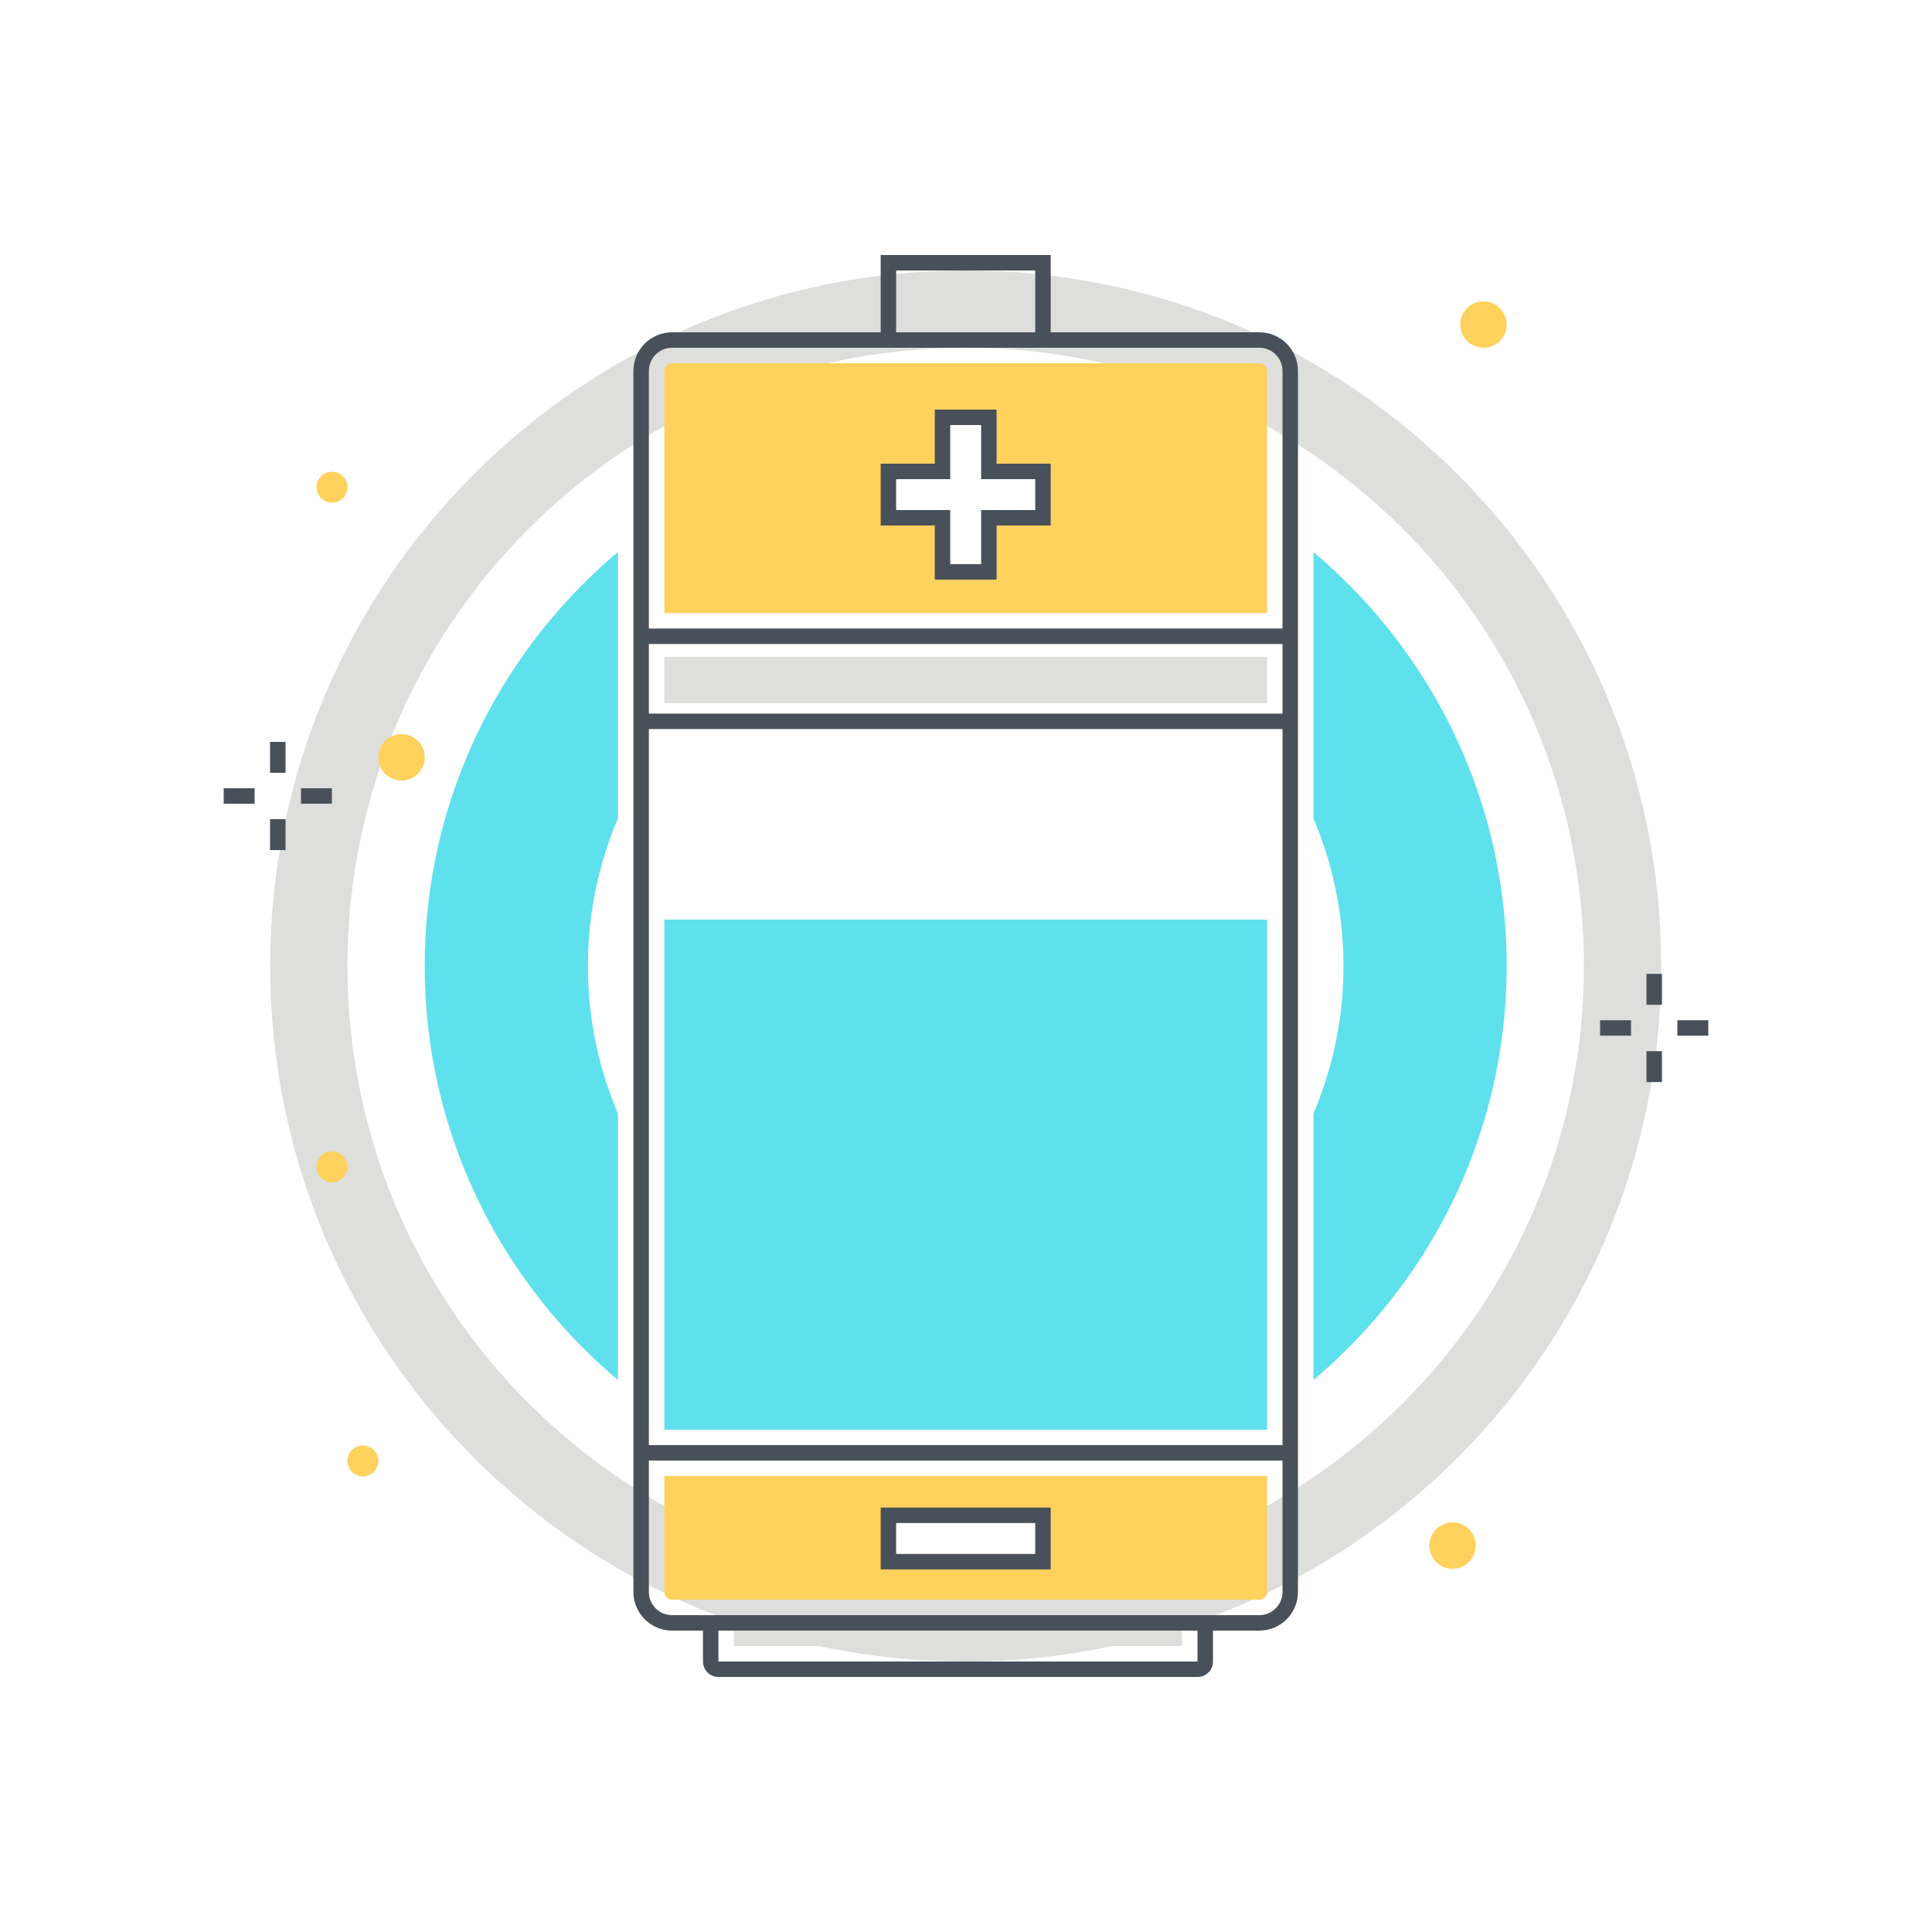<?xml version="1.0" encoding="utf-8"?><svg xmlns="http://www.w3.org/2000/svg" width="250" height="250" viewBox="0 0 250 250"><g fill="none" fill-rule="evenodd"><path fill="#DEDEDD" d="M124.96 205c-44.182 0-80-35.817-80-80s35.818-80 80-80c44.183 0 80 35.817 80 80s-35.817 80-80 80zm0-170c-49.705 0-90 40.294-90 90s40.295 90 90 90c49.706 0 90-40.294 90-90s-40.294-90-90-90z"/><path fill="#5FE0ED" d="M85.964 185h77.993v-66H85.964z"/><path fill="#DEDEDD" d="M117.96 43.999h14v-7h-14z"/><path fill="#48515A" d="M115.96 42.999h18v-8h-18v8zm-2 2h22v-12h-22v12zM154.957 217H92.964c-1.103 0-2-.896-2-2v-5h2v5h61.993v-5h2v5c0 1.104-.897 2-2 2"/><path fill="#DEDEDD" d="M94.964 213h57.993v-2.001H94.964z"/><path fill="#48515A" d="M86.964 44.999c-1.654 0-3 1.346-3 3V206c0 1.654 1.346 3 3 3h75.993c1.654 0 3-1.346 3-3V47.999c0-1.654-1.346-3-3-3H86.964zM162.957 211H86.964c-2.757 0-5-2.244-5-5V47.999c0-2.756 2.243-5 5-5h75.993c2.757 0 5 2.244 5 5V206c0 2.756-2.243 5-5 5z"/><path fill="#48515A" d="M82.964 83.332h83.993v-2H82.964zM82.964 188.995h83.993v-2H82.964z"/><path fill="#DEDEDD" d="M85.964 90.999h77.993v-6H85.964z"/><path fill="#48515A" d="M82.964 94.339h83.993v-2H82.964z"/><path fill="#FFD15D" d="M134.96 202.08l-19.999.002v-6l19.999-.002v6zm-48.996-11.086v15.005c0 .552.449 1 1 1h75.993c.551 0 1-.448 1-1v-15.005H85.964z"/><path fill="#48515A" d="M115.96 197.083v3.999l18-.002v-3.999l-18 .002zm-2 5.999v-7.999l22-.002v7.999l-22 .002z"/><path fill="#FFD15D" d="M134.96 66.999l-7 .001v6.999h-6V67l-6.999.001v-6h6.999v-7.002h6V61l7-.001v6zm27.997-20H86.964c-.551 0-1 .449-1 1v31.333h77.993V47.999c0-.551-.449-1-1-1z"/><path fill="#48515A" d="M122.96 72.999h4V66l7-.001v-4l-7 .001v-7.001h-4v7.002h-7v4l7-.001v6.999zm6 2h-8v-6.998h-7v-8l7-.001v-7.001h8V60h7v7.999l-7 .001v6.999z"/><path fill="#5FE0ED" d="M79.96 144.085A48.6 48.6 0 0 1 76.078 125a48.6 48.6 0 0 1 3.882-19.085V71.437c-15.271 12.852-25 32.089-25 53.563 0 21.474 9.729 40.711 25 53.563v-34.478m90-72.649v34.476A48.611 48.611 0 0 1 173.843 125c0 6.77-1.385 13.221-3.883 19.088v34.475c15.272-12.851 25-32.088 25-53.563s-9.728-40.713-25-53.564"/><path fill="#48515A" d="M34.947 100h2v-3.999h-2zM34.947 110h2v-4h-2zM38.947 104h4v-2h-4zM28.947 104h4v-2h-4zM213.053 130.019h2v-4h-2zM213.053 140.019h2v-4h-2zM217.053 134.019h4v-2h-4zM207.053 134.019h4v-2h-4z"/><path fill="#FFD15D" d="M190.96 200a3 3 0 1 1-6 0 3 3 0 0 1 6 0m-142-11a2 2 0 1 1-3.999.001A2 2 0 0 1 48.96 189m140-147a3 3 0 1 0 6 0 3 3 0 0 0-6 0m-144 21a2 2 0 1 1-3.999.001A2 2 0 0 1 44.96 63m10 35a3 3 0 1 1-6 0 3 3 0 0 1 6 0m-14 53a2 2 0 1 0 4 0 2 2 0 0 0-4 0"/></g></svg>
